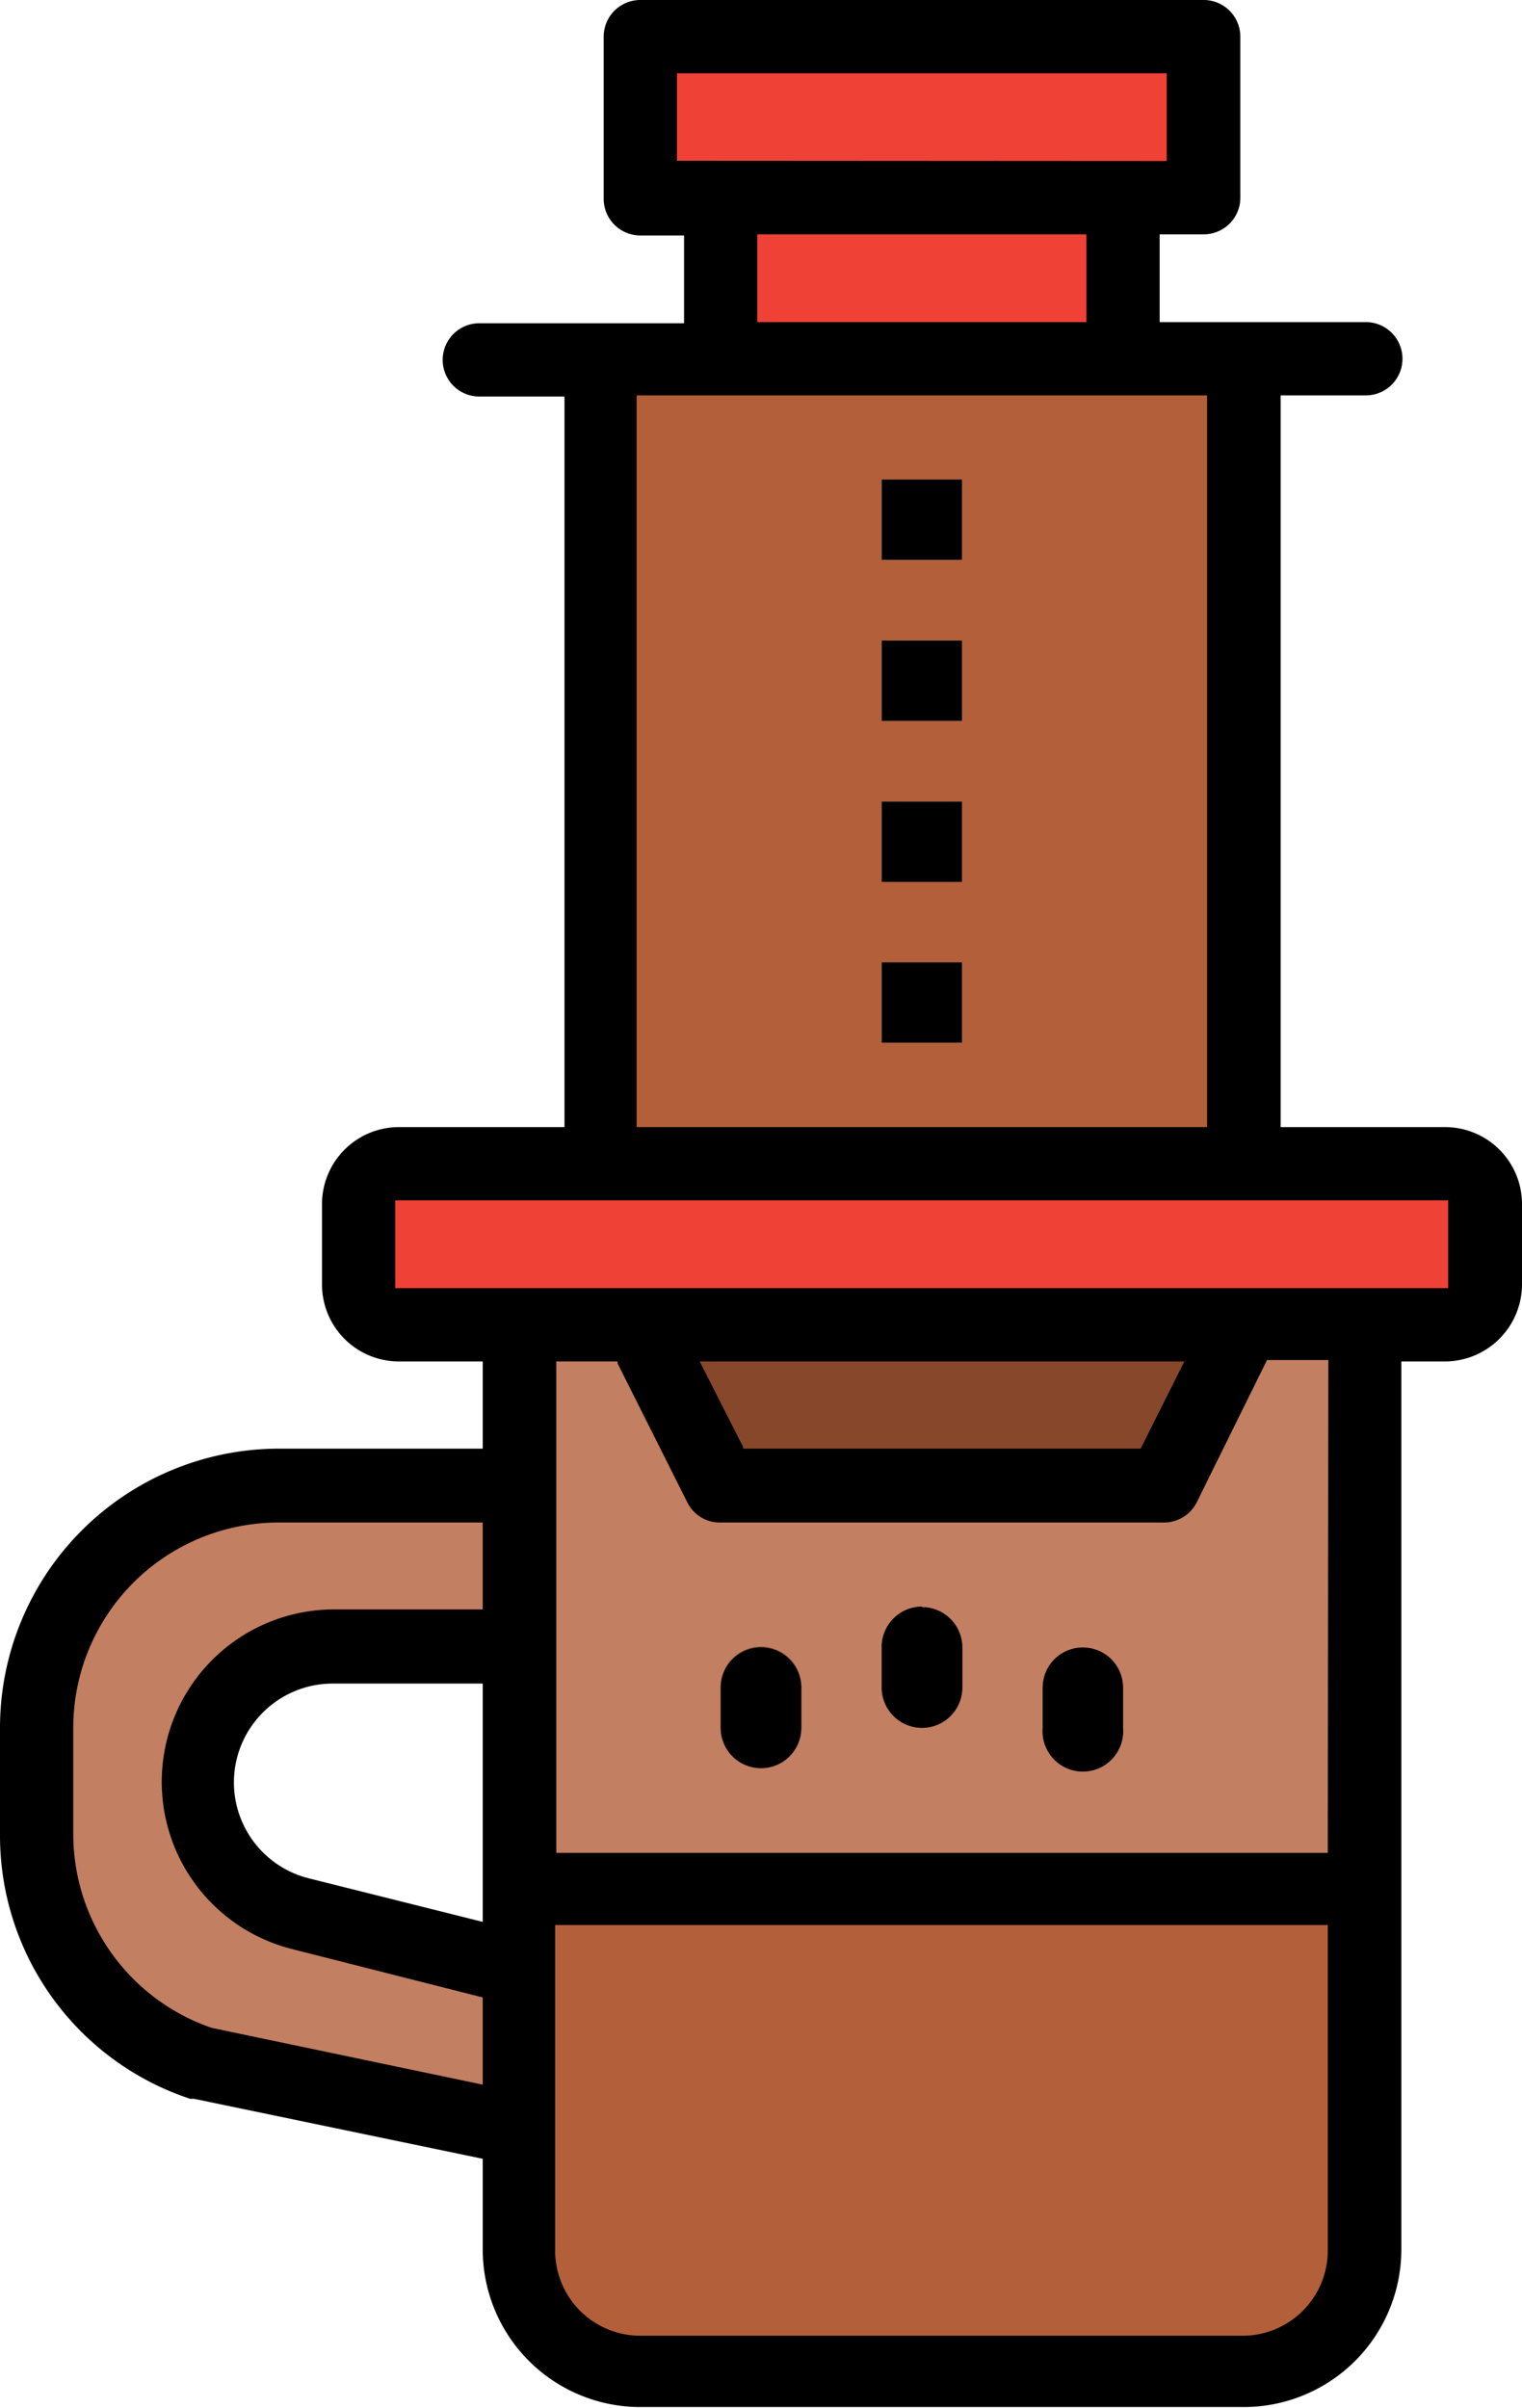 <svg xmlns="http://www.w3.org/2000/svg" viewBox="0 0 53.6 84.77"><defs><style>.cls-1{fill:#c27f61;}.cls-2{fill:#ef4136;}.cls-3{fill:#b35f39;}.cls-4{fill:#cbcbcb;}.cls-5{fill:#86472b;}.cls-6{fill:#744630;}</style></defs><g id="Layer_2" data-name="Layer 2"><g id="Layer_1-2" data-name="Layer 1"><path class="cls-1" d="M19.71,58V52.31H9.79a8.5,8.5,0,0,0-8.5,8.5V64.6A8.51,8.51,0,0,0,7.1,72.67L18.3,75h1.41V69.31H18.3l-7.72-1.93A4.77,4.77,0,0,1,11.73,58Z"/><rect class="cls-2" x="25.38" y="5.54" width="14.17" height="7.09"/><rect class="cls-3" x="21.13" y="12.63" width="22.67" height="29.76"/><rect class="cls-4" x="31.05" y="16.88" width="2.83" height="2.83"/><rect class="cls-4" x="31.05" y="22.55" width="2.83" height="2.83"/><rect class="cls-4" x="31.05" y="28.22" width="2.83" height="2.83"/><rect class="cls-4" x="31.05" y="33.88" width="2.83" height="2.83"/><path class="cls-1" d="M43.8,83.48H22.55a4.25,4.25,0,0,1-4.25-4.25v-34H48.06v34a4.25,4.25,0,0,1-4.26,4.25Z"/><path class="cls-5" d="M22.55,46.64,23,45.22l19.31-.1,1.47,1.52L41,52.31H25.38Z"/><path class="cls-3" d="M18.3,66.48H48.06V79.23a4.25,4.25,0,0,1-4.26,4.25H22.55a4.25,4.25,0,0,1-4.25-4.25Z"/><path class="cls-6" d="M32.47,60.81a1.43,1.43,0,0,1-1.42-1.42V58a1.42,1.42,0,0,1,2.84,0v1.41a1.43,1.43,0,0,1-1.42,1.42Z"/><path class="cls-6" d="M38.14,62.23a1.42,1.42,0,0,1-1.42-1.42V59.39a1.42,1.42,0,0,1,2.83,0v1.42a1.42,1.42,0,0,1-1.41,1.42Z"/><path class="cls-6" d="M26.8,62.23a1.43,1.43,0,0,1-1.42-1.42V59.39a1.42,1.42,0,0,1,2.84,0v1.42a1.43,1.43,0,0,1-1.42,1.42Z"/><path class="cls-2" d="M14.05,41H50.89a1.42,1.42,0,0,1,1.42,1.42v2.83a1.43,1.43,0,0,1-1.42,1.42H14.05a1.42,1.42,0,0,1-1.42-1.42V42.39A1.41,1.41,0,0,1,14.05,41Z"/><rect class="cls-2" x="22.55" y="1.29" width="19.84" height="5.67"/><rect x="31.05" y="16.88" width="2.83" height="2.83"/><rect x="31.05" y="22.55" width="2.83" height="2.83"/><rect x="31.05" y="28.22" width="2.83" height="2.83"/><rect x="31.05" y="33.88" width="2.83" height="2.83"/><path d="M32.47,56.56A1.42,1.42,0,0,0,31.05,58v1.41a1.42,1.42,0,0,0,2.84,0V58a1.42,1.42,0,0,0-1.42-1.42Z"/><path d="M38.14,58a1.41,1.41,0,0,0-1.42,1.41v1.42a1.42,1.42,0,1,0,2.83,0V59.39A1.41,1.41,0,0,0,38.14,58Z"/><path d="M26.8,58a1.42,1.42,0,0,0-1.42,1.41v1.42a1.42,1.42,0,1,0,2.84,0V59.39A1.42,1.42,0,0,0,26.8,58Z"/><path d="M49.35,47.93h1.54a2.72,2.72,0,0,0,2.71-2.71V42.39a2.71,2.71,0,0,0-2.71-2.71H45.1V13.92h3a1.29,1.29,0,0,0,0-2.58H40.84V8.25h1.55A1.29,1.29,0,0,0,43.68,7V1.29A1.29,1.29,0,0,0,42.39,0H22.55a1.29,1.29,0,0,0-1.29,1.29V7a1.29,1.29,0,0,0,1.29,1.29h1.54v3.09H16.88a1.29,1.29,0,0,0,0,2.58h3V39.68H14.05a2.71,2.71,0,0,0-2.71,2.71v2.83a2.71,2.71,0,0,0,2.71,2.71H17V51H9.79A9.83,9.83,0,0,0,0,60.81V64.6a9.76,9.76,0,0,0,6.7,9.29l.14,0L17,76v3.2a5.55,5.55,0,0,0,5.55,5.54H43.8a5.55,5.55,0,0,0,5.55-5.54ZM17,67.66l-6.11-1.53a3.48,3.48,0,0,1,.84-6.86H17Zm0-11H11.73a6.07,6.07,0,0,0-1.47,11.95L17,70.32v3.07l-9.55-2A7.22,7.22,0,0,1,2.58,64.6V60.81A7.23,7.23,0,0,1,9.79,53.6H17Zm6.84-51V2.58H41.09V5.67ZM38.26,8.25v3.09H26.67V8.25ZM22.42,13.92H42.51V39.68H22.42ZM46.76,79.23a3,3,0,0,1-3,3H22.55a3,3,0,0,1-3-3V67.77H46.76Zm0-14H19.59V47.93h2.16l0,.07,2.45,4.88a1.27,1.27,0,0,0,1.15.72H41a1.29,1.29,0,0,0,1.15-.72l2.47-5h2.16ZM24.64,47.93H41.71L40.17,51h-14l0-.06ZM13.92,45.35V42.26H51v3.09Z"/></g></g></svg>